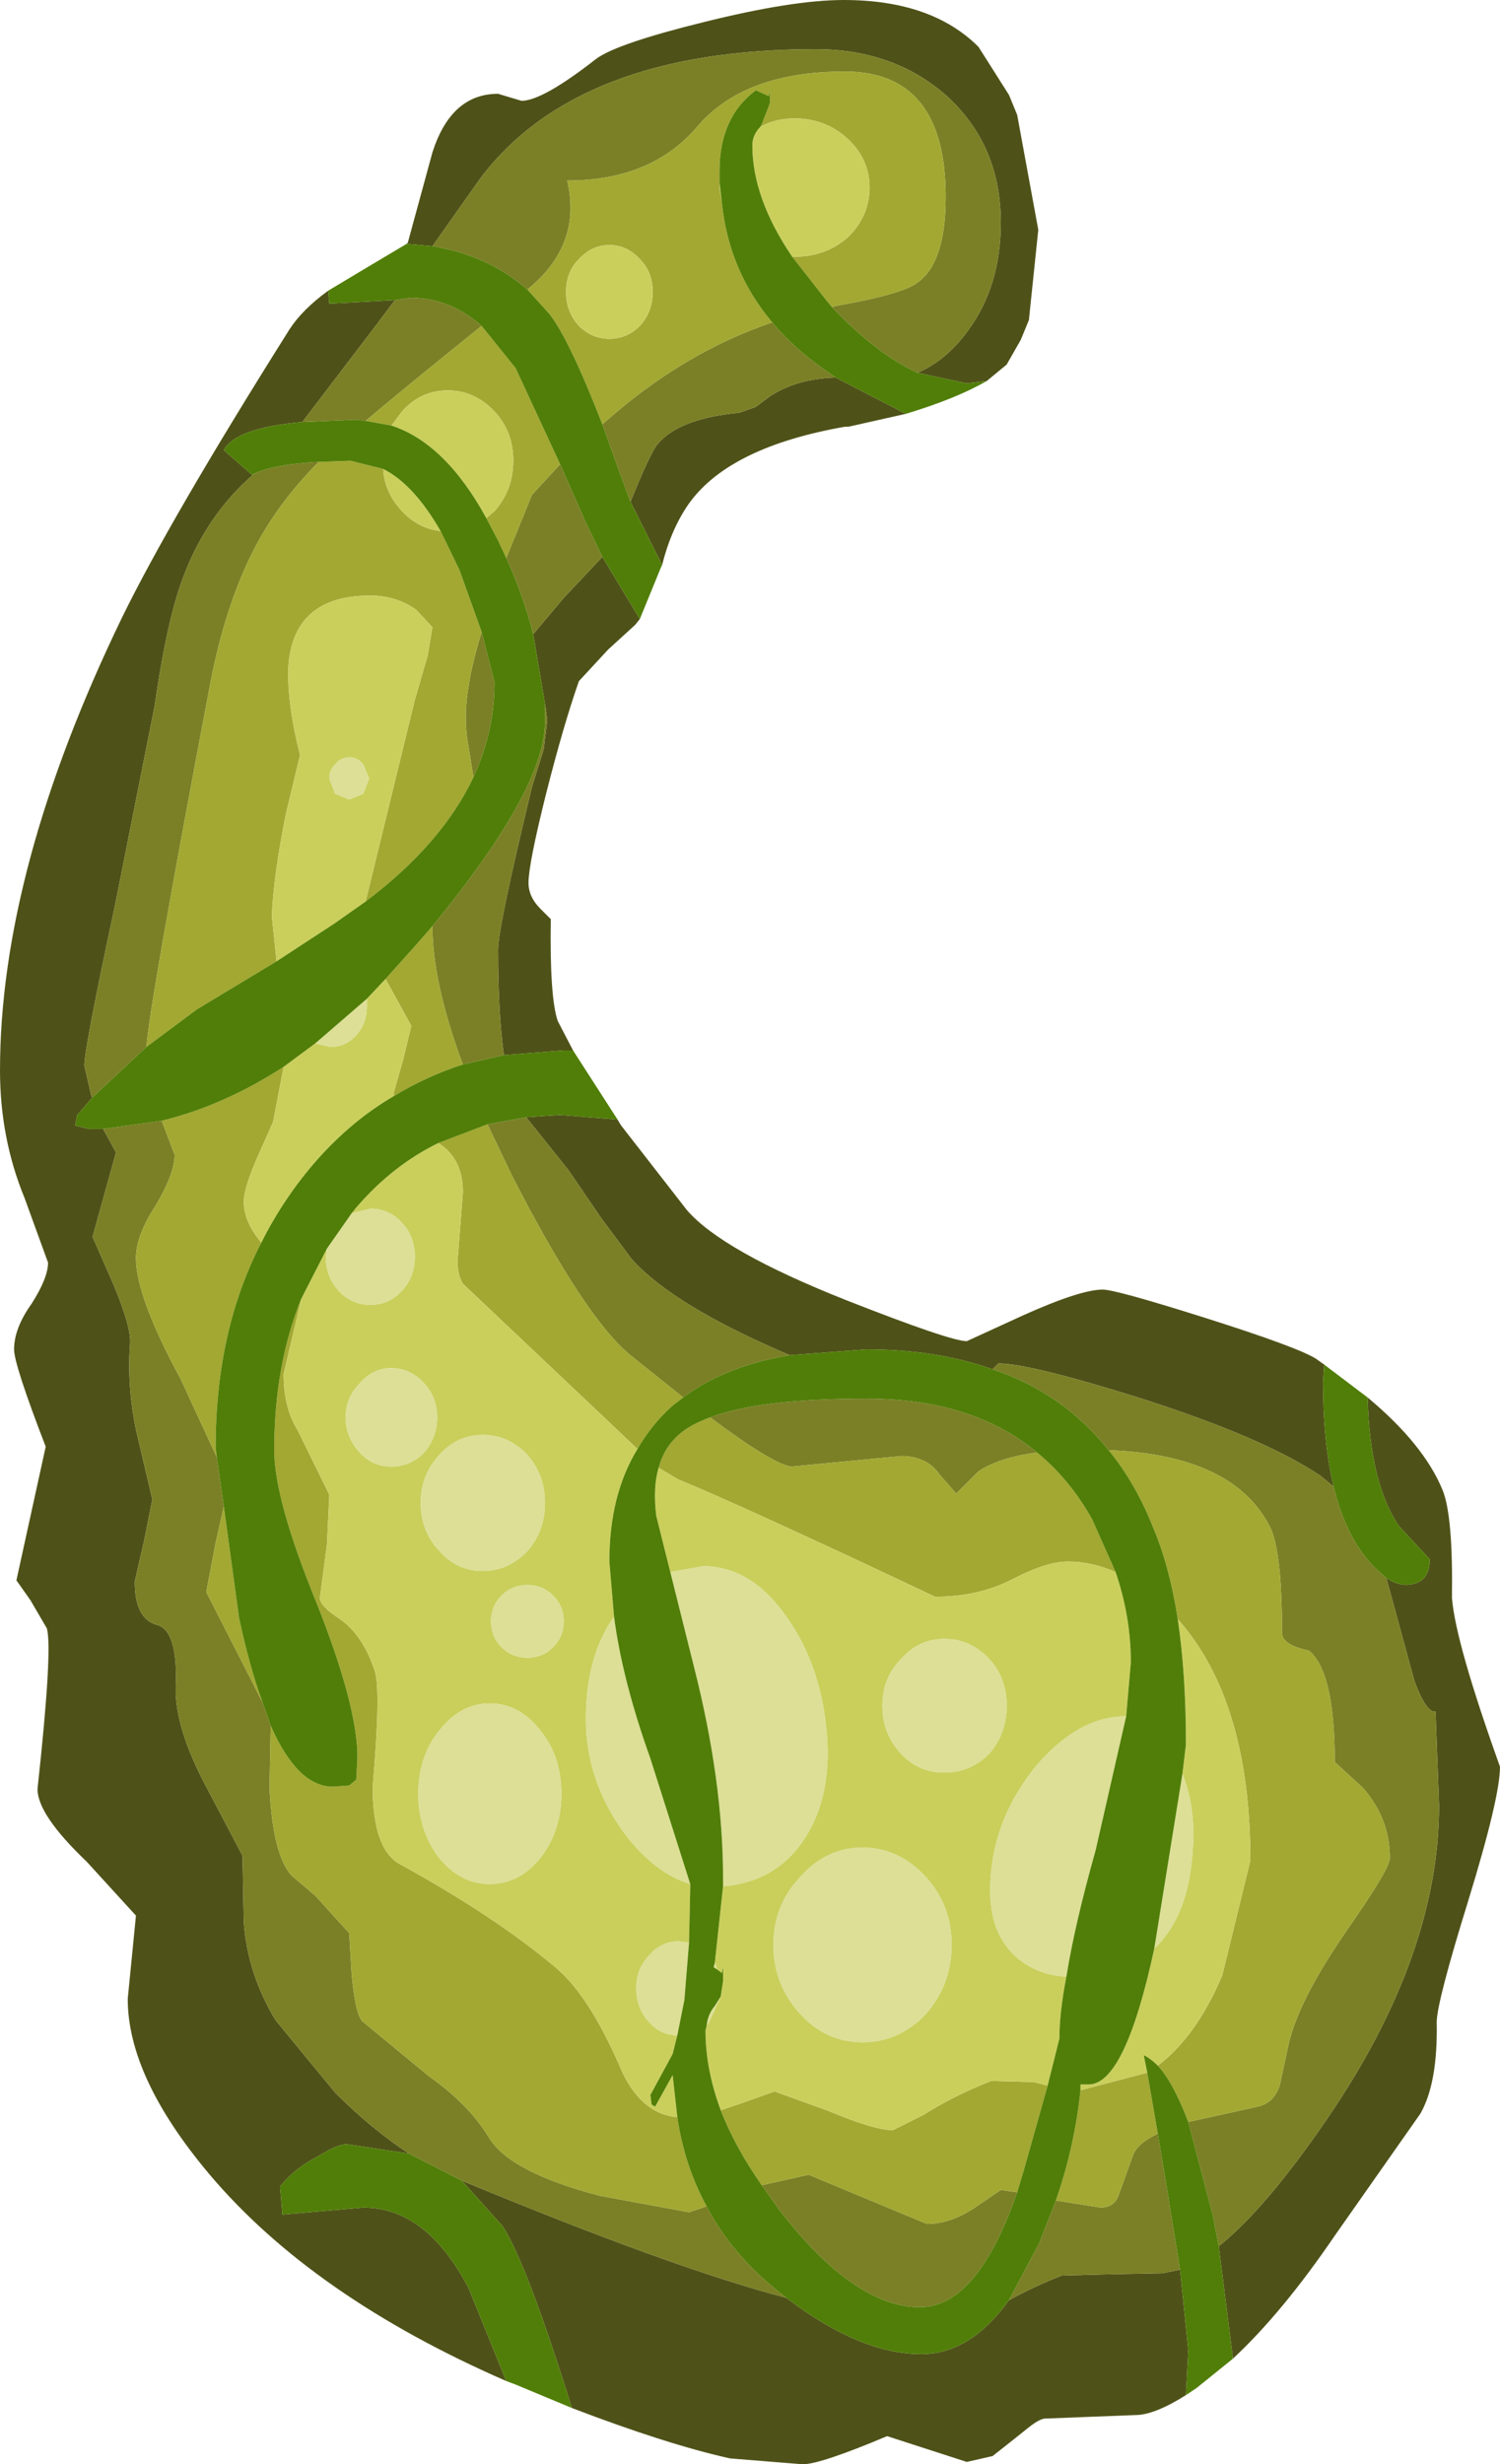 <?xml version="1.0" encoding="UTF-8" standalone="no"?>
<svg xmlns:ffdec="https://www.free-decompiler.com/flash" xmlns:xlink="http://www.w3.org/1999/xlink" ffdec:objectType="shape" height="105.1px" width="64.0px" xmlns="http://www.w3.org/2000/svg">
  <g transform="matrix(1.0, 0.0, 0.0, 1.0, -1.55, -1.7)">
    <path d="M40.7 17.6 Q41.95 17.05 42.85 15.8 44.25 13.9 44.25 11.2 44.25 7.9 41.95 5.8 39.7 3.8 36.35 3.8 26.2 3.8 22.05 9.3 L20.0 12.2 18.9 12.1 18.95 12.05 20.0 8.2 Q20.8 5.7 22.8 5.7 L23.8 6.0 Q24.7 6.0 27.0 4.2 27.9 3.55 31.55 2.65 35.35 1.7 37.55 1.7 41.3 1.7 43.3 3.7 L44.6 5.75 44.95 6.6 45.85 11.5 45.45 15.35 45.1 16.2 44.5 17.25 43.65 17.95 42.8 18.05 40.7 17.6 M27.25 25.45 L28.85 28.1 28.65 28.35 27.5 29.4 26.25 30.75 Q25.6 32.6 24.85 35.55 24.1 38.55 24.1 39.35 24.1 39.95 24.6 40.45 L25.05 40.9 Q25.0 44.25 25.35 45.25 L26.0 46.5 25.6 46.5 23.05 46.7 Q22.8 44.95 22.8 42.2 22.8 41.25 24.25 35.25 L24.75 33.65 24.9 32.4 24.8 31.7 24.3 28.75 25.6 27.2 27.25 25.45 M29.8 25.8 L28.45 23.1 Q29.3 21.0 29.6 20.65 30.5 19.55 33.1 19.3 L33.8 19.05 34.4 18.6 Q35.55 17.85 37.2 17.8 L40.2 19.35 37.75 19.9 37.6 19.9 Q32.75 20.75 31.0 23.1 30.2 24.2 29.8 25.8 M15.55 14.1 L15.6 14.65 18.4 14.5 17.65 15.5 14.45 19.7 Q11.6 19.95 11.1 20.9 L12.3 21.95 12.4 21.9 Q10.3 23.7 9.3 26.5 8.65 28.3 8.15 31.8 L6.45 40.35 Q5.15 46.4 5.15 47.15 L5.45 48.45 5.5 48.5 4.85 49.25 4.75 49.7 5.35 49.85 5.95 49.85 6.5 50.85 5.5 54.45 6.4 56.5 Q7.15 58.3 7.1 59.0 6.95 61.05 7.45 63.1 L8.05 65.65 7.7 67.4 7.3 69.15 Q7.3 70.75 8.25 71.0 9.15 71.25 9.05 73.65 9.0 75.4 10.4 78.0 L11.9 80.85 11.95 83.65 Q12.1 85.85 13.3 87.85 L15.85 90.95 Q17.4 92.5 19.0 93.55 L16.35 93.15 Q15.95 93.15 15.15 93.65 14.15 94.15 13.5 94.95 L13.6 96.15 17.05 95.85 Q19.75 95.85 21.55 99.3 L23.15 103.25 Q14.9 99.65 10.5 94.45 7.0 90.3 7.0 86.95 L7.35 83.4 5.25 81.1 Q3.15 79.1 3.15 78.0 3.8 72.05 3.55 71.15 L2.85 69.95 2.25 69.1 3.5 63.4 Q2.15 59.9 2.15 59.25 2.15 58.35 2.9 57.3 3.6 56.2 3.6 55.55 L2.6 52.8 Q1.55 50.25 1.55 47.35 1.55 38.8 6.75 28.05 8.8 23.85 13.9 15.75 14.45 14.9 15.55 14.1 M27.9 49.45 L28.05 49.7 30.85 53.3 Q32.35 55.05 37.65 57.15 42.1 58.9 42.8 58.9 L45.2 57.8 Q47.65 56.7 48.6 56.7 49.15 56.7 52.95 57.9 56.9 59.15 57.7 59.65 L58.05 59.9 58.0 60.65 Q58.0 63.2 58.45 65.1 L57.9 64.65 Q55.45 63.0 50.1 61.3 45.45 59.85 44.15 59.85 L43.9 60.1 Q41.5 59.25 38.5 59.25 L35.25 59.5 Q30.3 57.4 28.5 55.4 L27.2 53.65 25.8 51.6 24.0 49.35 25.45 49.25 27.9 49.45 M59.9 61.3 Q62.3 63.3 63.1 65.25 63.55 66.35 63.5 69.85 63.65 71.75 65.55 77.05 65.55 78.35 64.2 82.75 62.85 87.1 62.85 87.95 62.9 90.55 62.15 91.85 L58.5 97.05 Q56.25 100.35 54.15 102.3 L54.15 102.25 53.55 97.5 Q55.55 95.9 58.15 92.1 62.95 85.1 62.95 78.7 L62.8 74.7 Q62.4 74.75 61.9 73.4 L60.7 69.0 Q61.3 69.4 61.85 69.25 62.55 69.1 62.55 68.2 L61.25 66.8 Q60.0 65.0 59.9 61.3 M52.15 103.85 Q50.8 104.7 50.0 104.7 L46.15 104.85 Q45.9 104.85 45.35 105.3 L44.85 105.7 43.9 106.45 42.8 106.7 39.4 105.6 Q36.55 106.8 35.8 106.8 L32.7 106.55 Q30.0 105.95 25.95 104.4 24.05 98.3 23.0 96.65 L21.25 94.7 Q30.3 98.45 35.1 99.7 38.25 102.1 40.85 102.1 42.95 102.1 44.6 99.8 45.7 99.2 46.85 98.75 L48.7 98.7 51.15 98.65 51.9 98.5 52.25 101.95 52.15 103.85" fill="#4f5218" fill-rule="evenodd" stroke="none"/>
    <path d="M20.0 12.2 L22.05 9.3 Q26.2 3.8 36.35 3.8 39.7 3.8 41.95 5.8 44.25 7.9 44.25 11.2 44.25 13.9 42.85 15.8 41.95 17.05 40.7 17.6 38.95 16.8 37.05 14.8 L37.2 14.75 Q40.05 14.25 40.7 13.75 41.9 12.9 41.9 10.1 41.9 4.75 37.6 4.75 33.3 4.75 31.3 7.1 29.35 9.4 25.75 9.4 26.4 12.15 24.05 14.05 22.4 12.6 20.0 12.2 M25.45 21.5 L26.55 24.0 27.25 25.45 25.6 27.2 24.3 28.75 Q23.9 27.15 23.15 25.5 L24.25 22.8 25.45 21.5 M28.45 23.1 L27.95 21.75 27.25 19.8 Q30.65 16.75 34.5 15.45 35.45 16.6 36.85 17.55 L37.2 17.8 Q35.55 17.85 34.4 18.6 L33.8 19.05 33.1 19.3 Q30.5 19.55 29.6 20.65 29.3 21.0 28.45 23.1 M18.4 14.5 L19.05 14.4 Q20.75 14.4 22.1 15.6 18.8 18.25 17.15 19.65 L16.75 19.6 14.45 19.7 17.65 15.5 18.4 14.5 M19.0 93.55 Q17.4 92.5 15.85 90.95 L13.3 87.85 Q12.1 85.85 11.95 83.65 L11.9 80.85 10.4 78.0 Q9.0 75.4 9.05 73.65 9.15 71.25 8.25 71.0 7.3 70.75 7.3 69.15 L7.7 67.4 8.05 65.65 7.45 63.1 Q6.95 61.05 7.1 59.0 7.15 58.3 6.4 56.5 L5.5 54.45 6.5 50.85 5.95 49.85 8.45 49.5 9.0 50.95 Q9.0 51.75 8.2 53.1 7.35 54.4 7.35 55.35 7.35 57.0 9.25 60.5 L10.8 63.85 11.1 65.95 10.75 67.5 10.35 69.6 12.75 74.3 13.1 75.3 13.05 78.0 Q13.2 80.85 14.0 81.7 L15.0 82.55 16.45 84.15 16.55 85.85 Q16.7 87.55 17.0 87.9 L19.85 90.25 Q21.55 91.45 22.4 92.85 23.3 94.35 27.15 95.35 L30.95 96.05 31.7 95.8 Q32.8 97.9 34.85 99.5 L35.1 99.7 Q30.3 98.45 21.25 94.7 L19.0 93.55 M5.5 48.5 L5.45 48.45 5.15 47.15 Q5.15 46.4 6.45 40.35 L8.15 31.8 Q8.65 28.3 9.3 26.5 10.3 23.7 12.4 21.9 13.25 21.5 15.15 21.4 13.3 23.25 12.25 25.4 11.15 27.65 10.55 30.7 7.9 44.65 7.8 46.35 L5.5 48.5 M22.1 28.65 L22.65 30.8 Q22.65 32.9 21.75 34.85 L21.55 33.6 Q21.3 32.3 21.55 30.95 21.65 30.15 22.1 28.65 M20.0 41.2 Q24.8 35.35 24.8 32.5 L24.8 31.7 24.9 32.4 24.75 33.65 24.25 35.25 Q22.8 41.25 22.8 42.2 22.8 44.95 23.05 46.7 L21.3 47.1 Q20.0 43.6 20.0 41.2 M43.9 60.1 L44.15 59.85 Q45.45 59.85 50.1 61.3 55.45 63.0 57.9 64.65 L58.45 65.1 Q59.0 67.4 60.3 68.65 L60.7 69.0 61.9 73.4 Q62.4 74.75 62.8 74.7 L62.95 78.7 Q62.95 85.1 58.15 92.1 55.55 95.9 53.55 97.5 L53.3 96.2 52.25 92.2 55.2 91.55 Q55.9 91.4 56.15 90.65 L56.55 88.8 Q57.0 86.95 59.0 84.05 60.85 81.4 60.85 80.95 60.85 79.25 59.7 77.95 L58.5 76.85 Q58.5 73.0 57.4 72.1 56.25 71.85 56.25 71.35 56.25 67.9 55.75 66.85 54.2 63.75 48.85 63.55 46.9 61.1 43.9 60.1 M35.25 59.5 Q32.5 59.95 30.7 61.3 L28.45 59.5 Q26.5 57.9 23.4 51.85 L22.35 49.65 24.0 49.35 25.8 51.6 27.2 53.65 28.5 55.4 Q30.3 57.4 35.25 59.5 M44.6 99.8 L45.9 97.35 46.6 95.55 48.5 95.85 Q49.05 95.85 49.25 95.4 L49.9 93.6 Q50.1 93.1 50.95 92.7 L51.3 94.8 51.9 98.5 51.15 98.65 48.7 98.7 46.85 98.75 Q45.7 99.2 44.6 99.8 M31.85 62.15 Q34.0 61.35 38.5 61.35 43.05 61.35 45.8 63.65 44.2 63.85 43.3 64.45 L42.35 65.4 41.65 64.6 Q41.1 63.8 40.0 63.8 L35.3 64.25 Q34.45 64.1 31.85 62.15 M44.95 95.2 Q43.25 100.1 40.8 100.1 38.0 100.1 34.8 95.95 L34.05 94.9 36.05 94.45 41.1 96.55 Q42.1 96.55 43.15 95.85 L44.25 95.1 44.95 95.2" fill="#7b8026" fill-rule="evenodd" stroke="none"/>
    <path d="M24.05 14.05 Q26.4 12.15 25.75 9.4 29.35 9.4 31.3 7.1 33.3 4.75 37.6 4.75 41.9 4.75 41.9 10.1 41.9 12.9 40.7 13.75 40.05 14.25 37.2 14.75 L37.05 14.8 36.8 14.5 35.35 12.65 35.45 12.65 Q36.8 12.65 37.75 11.8 38.65 10.9 38.65 9.7 38.65 8.5 37.75 7.65 36.8 6.75 35.45 6.75 34.65 6.75 34.0 7.1 L34.05 7.0 34.4 6.1 34.4 5.6 34.35 5.8 33.8 5.55 Q32.25 6.7 32.25 9.0 L32.25 9.5 32.25 9.7 32.35 10.35 Q32.65 13.25 34.5 15.45 30.65 16.75 27.25 19.8 25.85 16.2 25.0 15.1 L24.05 14.05 M28.85 12.75 Q28.3 12.15 27.55 12.15 26.8 12.15 26.25 12.75 25.7 13.3 25.7 14.15 25.7 15.0 26.25 15.6 26.8 16.15 27.55 16.15 28.3 16.15 28.85 15.6 29.4 15.0 29.4 14.15 29.4 13.3 28.85 12.75 M22.1 15.6 L23.55 17.4 25.45 21.5 24.25 22.8 23.15 25.5 22.8 24.75 22.3 23.8 22.65 23.5 Q23.45 22.6 23.45 21.35 23.45 20.1 22.65 19.25 21.8 18.35 20.65 18.35 19.5 18.35 18.7 19.25 L18.25 19.85 17.15 19.65 Q18.8 18.25 22.1 15.6 M15.15 21.4 L16.5 21.35 17.9 21.7 Q17.95 22.7 18.7 23.5 19.4 24.25 20.35 24.35 L21.15 26.0 22.1 28.65 Q21.65 30.15 21.55 30.95 21.3 32.3 21.55 33.6 L21.75 34.85 Q20.4 37.7 17.15 40.15 L19.25 31.55 19.8 29.65 20.0 28.45 19.3 27.7 Q18.45 27.1 17.35 27.1 14.05 27.1 13.85 30.15 13.8 31.75 14.35 33.9 L13.75 36.4 Q13.2 39.15 13.15 40.8 L13.35 42.7 9.95 44.75 7.8 46.35 Q7.9 44.65 10.55 30.7 11.15 27.65 12.25 25.4 13.3 23.25 15.15 21.4 M18.0 43.45 L19.3 42.0 20.0 41.2 Q20.0 43.6 21.3 47.1 19.75 47.6 18.35 48.45 L18.35 48.3 18.75 46.9 19.1 45.45 18.0 43.45 M8.45 49.5 Q11.1 48.85 13.65 47.2 L13.2 49.55 12.6 50.9 Q11.95 52.35 11.95 52.95 11.95 53.8 12.7 54.7 10.75 58.45 10.75 63.45 L10.8 63.85 9.25 60.5 Q7.35 57.0 7.35 55.35 7.35 54.4 8.2 53.1 9.0 51.75 9.0 50.95 L8.45 49.5 M30.7 61.3 L30.25 61.65 Q29.35 62.45 28.75 63.5 L27.75 62.55 21.3 56.45 Q21.0 55.95 21.1 55.15 L21.3 52.55 Q21.3 51.1 20.25 50.45 L22.35 49.65 23.4 51.85 Q26.5 57.9 28.45 59.5 L30.7 61.3 M30.45 92.0 Q30.75 94.05 31.7 95.8 L30.95 96.05 27.15 95.35 Q23.3 94.35 22.4 92.85 21.55 91.45 19.85 90.25 L17.0 87.9 Q16.7 87.55 16.55 85.85 L16.45 84.15 15.0 82.55 14.0 81.7 Q13.2 80.85 13.05 78.0 L13.1 75.3 Q14.25 77.9 15.75 77.9 L16.45 77.85 16.75 77.6 16.8 76.65 Q16.8 74.45 15.05 70.05 13.25 65.65 13.25 63.55 13.25 59.95 14.4 57.1 L14.05 58.6 13.65 60.3 Q13.65 61.75 14.25 62.7 L15.6 65.45 15.5 67.55 15.2 69.85 Q15.2 70.2 16.05 70.75 17.05 71.45 17.55 73.0 17.8 73.85 17.45 77.9 17.45 80.55 18.6 81.2 22.7 83.45 25.3 85.65 26.7 86.85 28.0 89.85 28.85 91.85 30.45 92.0 M46.6 95.55 Q47.4 93.25 47.65 90.85 L50.5 90.1 50.95 92.7 Q50.1 93.1 49.9 93.6 L49.25 95.4 Q49.05 95.85 48.5 95.85 L46.6 95.55 M51.8 70.75 Q51.45 68.5 50.75 66.85 50.0 64.95 48.85 63.55 54.2 63.75 55.75 66.85 56.25 67.9 56.25 71.35 56.25 71.85 57.4 72.1 58.5 73.0 58.5 76.85 L59.7 77.95 Q60.85 79.25 60.85 80.95 60.85 81.4 59.0 84.05 57.0 86.95 56.55 88.8 L56.15 90.65 Q55.9 91.4 55.2 91.55 L52.25 92.2 Q51.6 90.5 50.95 89.8 52.6 88.55 53.7 85.95 L54.9 81.05 Q54.9 74.25 51.8 70.75 M29.65 64.3 Q29.95 63.2 30.9 62.6 31.3 62.35 31.85 62.15 34.45 64.1 35.3 64.25 L40.0 63.8 Q41.1 63.8 41.65 64.6 L42.35 65.4 43.3 64.45 Q44.2 63.85 45.8 63.65 47.2 64.8 48.15 66.5 L49.15 68.75 Q48.15 68.3 47.1 68.3 46.2 68.3 44.75 69.05 43.3 69.8 41.45 69.8 33.3 65.95 30.5 64.8 L29.65 64.3 M46.25 90.65 L45.25 94.2 44.95 95.2 44.25 95.1 43.15 95.85 Q42.1 96.55 41.1 96.55 L36.05 94.45 34.05 94.9 Q32.9 93.25 32.3 91.7 L33.05 91.45 34.6 90.9 36.95 91.75 Q38.85 92.55 39.65 92.55 L40.95 91.9 Q42.3 91.05 43.85 90.45 L45.65 90.5 46.25 90.65 M11.1 65.95 L11.75 70.7 Q12.2 72.8 12.75 74.3 L10.35 69.6 10.75 67.5 11.1 65.95" fill="#a2a832" fill-rule="evenodd" stroke="none"/>
    <path d="M34.0 7.1 Q34.65 6.75 35.45 6.75 36.8 6.75 37.75 7.65 38.65 8.5 38.65 9.7 38.65 10.9 37.75 11.8 36.8 12.65 35.45 12.65 L35.35 12.65 Q33.65 10.15 33.65 7.9 33.65 7.45 34.0 7.1 M32.35 10.35 L32.25 9.7 32.25 9.5 32.35 10.35 M28.85 12.75 Q29.4 13.3 29.4 14.15 29.4 15.0 28.85 15.6 28.3 16.15 27.55 16.15 26.8 16.15 26.25 15.6 25.7 15.0 25.7 14.15 25.7 13.3 26.25 12.75 26.8 12.15 27.55 12.15 28.3 12.15 28.85 12.75 M18.25 19.85 L18.7 19.25 Q19.5 18.35 20.65 18.35 21.8 18.35 22.65 19.25 23.45 20.1 23.45 21.35 23.45 22.6 22.65 23.5 L22.3 23.8 Q20.55 20.6 18.25 19.85 M17.9 21.7 Q19.2 22.35 20.35 24.35 19.4 24.25 18.7 23.5 17.95 22.7 17.9 21.7 M17.15 40.15 L15.8 41.1 13.35 42.7 13.15 40.8 Q13.2 39.15 13.75 36.4 L14.35 33.9 Q13.8 31.75 13.85 30.15 14.05 27.1 17.35 27.1 18.45 27.1 19.3 27.7 L20.0 28.45 19.8 29.65 19.25 31.55 17.15 40.15 M15.85 35.55 L16.45 35.8 17.05 35.55 17.3 34.9 17.05 34.3 Q16.8 34.0 16.45 34.0 16.1 34.0 15.85 34.3 15.6 34.55 15.6 34.9 L15.85 35.55 M13.65 47.2 L15.0 46.2 15.65 46.35 Q16.3 46.35 16.75 45.85 17.2 45.35 17.2 44.65 L17.2 44.3 18.0 43.45 19.1 45.45 18.75 46.9 18.35 48.3 18.35 48.45 Q16.55 49.5 15.05 51.2 13.65 52.8 12.7 54.7 11.95 53.8 11.95 52.95 11.95 52.35 12.6 50.9 L13.2 49.55 13.65 47.2 M28.75 63.5 Q27.55 65.45 27.55 68.3 L27.75 70.65 Q26.55 72.35 26.55 75.0 26.55 77.65 28.2 79.9 29.5 81.6 31.0 82.05 L31.0 82.2 30.95 84.55 30.5 84.5 Q29.75 84.5 29.25 85.1 28.7 85.65 28.7 86.5 28.7 87.35 29.25 87.95 29.75 88.5 30.45 88.5 L30.25 89.3 29.3 91.05 29.35 91.45 29.5 91.55 30.25 90.2 30.45 92.0 Q28.85 91.85 28.0 89.85 26.7 86.85 25.3 85.65 22.7 83.45 18.6 81.2 17.45 80.55 17.45 77.9 17.8 73.85 17.55 73.0 17.05 71.45 16.05 70.75 15.2 70.2 15.2 69.85 L15.5 67.55 15.6 65.45 14.25 62.7 Q13.65 61.75 13.65 60.3 L14.05 58.6 14.4 57.1 15.5 54.95 15.45 55.3 Q15.45 56.15 16.0 56.75 16.55 57.35 17.35 57.35 18.15 57.35 18.7 56.75 19.25 56.15 19.25 55.3 19.25 54.45 18.7 53.85 18.15 53.25 17.35 53.25 L16.55 53.45 16.75 53.2 Q18.3 51.4 20.25 50.45 21.3 51.1 21.3 52.55 L21.1 55.15 Q21.0 55.95 21.3 56.45 L27.75 62.55 28.75 63.5 M47.65 90.85 L47.65 90.6 48.0 90.6 Q49.55 90.6 50.8 84.8 52.3 83.4 52.45 80.45 52.55 78.75 52.0 77.35 L52.15 76.1 Q52.15 73.1 51.8 70.75 54.9 74.25 54.9 81.05 L53.7 85.95 Q52.6 88.55 50.95 89.8 50.65 89.5 50.35 89.35 L50.5 90.1 47.65 90.85 M30.15 68.75 L29.55 66.35 Q29.4 65.15 29.65 64.3 L30.5 64.8 Q33.3 65.95 41.45 69.8 43.3 69.8 44.75 69.05 46.2 68.3 47.1 68.3 48.15 68.3 49.15 68.75 49.8 70.65 49.8 72.6 L49.6 74.9 Q47.5 74.9 45.65 77.15 43.8 79.5 43.8 82.35 43.8 84.2 44.95 85.2 45.85 85.95 47.05 86.0 46.75 87.55 46.75 88.65 L46.25 90.65 45.65 90.5 43.85 90.45 Q42.3 91.05 40.95 91.9 L39.65 92.55 Q38.85 92.55 36.95 91.75 L34.6 90.9 33.05 91.45 32.3 91.7 Q31.65 89.95 31.65 88.3 L31.7 88.1 31.8 87.95 32.3 86.85 32.4 86.2 32.4 85.6 32.35 85.85 32.15 85.7 32.05 85.4 32.4 82.15 Q34.75 81.95 35.95 80.0 37.1 78.15 36.8 75.35 36.5 72.6 35.1 70.65 33.6 68.5 31.55 68.5 L30.15 68.75 M24.05 63.75 Q23.25 62.9 22.15 62.9 21.05 62.9 20.3 63.75 19.5 64.6 19.5 65.8 19.5 67.0 20.3 67.85 21.05 68.7 22.15 68.7 23.25 68.7 24.05 67.85 24.8 67.0 24.8 65.8 24.8 64.6 24.05 63.75 M25.15 71.95 Q25.6 71.5 25.6 70.85 25.6 70.2 25.15 69.75 24.7 69.3 24.05 69.3 23.4 69.3 22.95 69.75 22.5 70.2 22.5 70.85 22.5 71.5 22.95 71.95 23.4 72.4 24.05 72.4 24.7 72.4 25.15 71.95 M18.25 60.05 Q17.45 60.05 16.9 60.7 16.3 61.3 16.3 62.15 16.3 63.0 16.9 63.65 17.45 64.25 18.25 64.25 19.05 64.25 19.65 63.65 20.2 63.0 20.2 62.15 20.2 61.3 19.65 60.7 19.05 60.05 18.25 60.05 M40.0 76.5 Q40.75 77.3 41.85 77.3 42.95 77.3 43.75 76.5 44.5 75.65 44.5 74.45 44.5 73.25 43.75 72.45 42.95 71.6 41.85 71.6 40.75 71.6 40.0 72.45 39.2 73.25 39.2 74.45 39.2 75.65 40.0 76.5 M35.7 81.75 Q34.55 82.95 34.55 84.65 34.55 86.35 35.7 87.6 36.8 88.8 38.35 88.8 39.9 88.8 41.05 87.6 42.15 86.35 42.15 84.65 42.15 82.95 41.05 81.75 39.9 80.5 38.35 80.5 36.8 80.5 35.7 81.75 M20.3 75.5 Q19.4 76.6 19.4 78.2 19.4 79.8 20.3 80.95 21.2 82.05 22.45 82.05 23.7 82.05 24.6 80.95 25.5 79.8 25.5 78.2 25.5 76.6 24.6 75.5 23.7 74.35 22.45 74.35 21.2 74.35 20.3 75.5" fill="#cacf5c" fill-rule="evenodd" stroke="none"/>
    <path d="M15.85 35.55 L15.6 34.9 Q15.6 34.55 15.85 34.3 16.1 34.0 16.45 34.0 16.8 34.0 17.05 34.3 L17.3 34.9 17.05 35.55 16.45 35.8 15.85 35.55 M15.0 46.2 L17.2 44.3 17.2 44.65 Q17.2 45.35 16.75 45.85 16.3 46.35 15.65 46.35 L15.0 46.2 M27.75 70.65 Q28.1 73.35 29.3 76.7 L31.0 82.05 Q29.5 81.6 28.2 79.9 26.55 77.65 26.55 75.0 26.55 72.35 27.75 70.65 M30.95 84.55 L30.75 87.0 30.45 88.5 Q29.75 88.5 29.25 87.95 28.7 87.35 28.7 86.5 28.7 85.65 29.25 85.1 29.75 84.5 30.5 84.5 L30.95 84.55 M50.8 84.8 L52.0 77.35 Q52.55 78.75 52.45 80.45 52.3 83.4 50.8 84.8 M16.55 53.45 L17.35 53.25 Q18.15 53.25 18.7 53.85 19.25 54.45 19.25 55.3 19.25 56.15 18.7 56.75 18.15 57.35 17.35 57.35 16.55 57.35 16.0 56.75 15.45 56.15 15.45 55.3 L15.5 54.95 16.55 53.45 M49.6 74.9 L48.3 80.6 Q47.4 83.8 47.05 86.0 45.85 85.95 44.95 85.2 43.8 84.2 43.8 82.35 43.8 79.5 45.65 77.15 47.5 74.9 49.6 74.9 M31.7 88.1 Q31.75 87.6 32.05 87.25 L32.3 86.85 31.8 87.95 31.7 88.1 M32.15 85.7 L32.0 85.6 32.05 85.4 32.15 85.7 M32.4 82.15 L32.4 81.8 Q32.4 77.65 31.15 72.75 L30.15 68.75 31.55 68.5 Q33.6 68.5 35.1 70.65 36.5 72.6 36.8 75.35 37.1 78.15 35.95 80.0 34.75 81.95 32.4 82.15 M25.15 71.95 Q24.7 72.4 24.05 72.4 23.4 72.4 22.95 71.95 22.5 71.5 22.5 70.85 22.5 70.2 22.95 69.75 23.4 69.3 24.05 69.3 24.7 69.3 25.15 69.75 25.6 70.2 25.6 70.85 25.6 71.5 25.15 71.95 M24.05 63.75 Q24.8 64.6 24.8 65.8 24.8 67.0 24.05 67.85 23.25 68.7 22.15 68.7 21.05 68.7 20.3 67.85 19.5 67.0 19.5 65.8 19.5 64.6 20.3 63.75 21.05 62.9 22.15 62.9 23.25 62.9 24.05 63.75 M18.25 60.05 Q19.05 60.05 19.65 60.7 20.2 61.3 20.2 62.15 20.2 63.0 19.65 63.65 19.05 64.25 18.25 64.25 17.45 64.25 16.9 63.65 16.3 63.0 16.3 62.15 16.3 61.3 16.9 60.7 17.45 60.05 18.25 60.05 M20.3 75.5 Q21.2 74.35 22.45 74.35 23.7 74.35 24.6 75.5 25.5 76.6 25.5 78.2 25.5 79.8 24.6 80.95 23.7 82.05 22.45 82.05 21.2 82.05 20.3 80.95 19.4 79.8 19.4 78.2 19.4 76.6 20.3 75.5 M35.7 81.75 Q36.8 80.5 38.35 80.5 39.9 80.5 41.05 81.75 42.15 82.95 42.15 84.65 42.15 86.35 41.05 87.6 39.9 88.8 38.35 88.8 36.8 88.8 35.7 87.6 34.55 86.35 34.55 84.65 34.55 82.95 35.7 81.75 M40.0 76.5 Q39.2 75.65 39.2 74.45 39.2 73.25 40.0 72.45 40.75 71.6 41.85 71.6 42.95 71.6 43.75 72.45 44.5 73.25 44.5 74.45 44.5 75.65 43.75 76.5 42.95 77.3 41.85 77.3 40.75 77.3 40.0 76.5" fill="#dcdf95" fill-rule="evenodd" stroke="none"/>
    <path d="M40.7 17.6 L42.8 18.05 43.65 17.95 Q42.35 18.7 40.2 19.35 L37.2 17.8 36.85 17.55 Q35.45 16.6 34.5 15.45 32.65 13.25 32.35 10.35 L32.25 9.5 32.25 9.0 Q32.25 6.7 33.8 5.55 L34.35 5.8 34.4 5.6 34.4 6.1 34.05 7.0 34.0 7.1 Q33.65 7.45 33.65 7.9 33.65 10.15 35.35 12.65 L36.8 14.5 37.05 14.8 Q38.95 16.8 40.7 17.6 M18.9 12.1 L20.0 12.2 Q22.4 12.6 24.05 14.05 L25.0 15.1 Q25.85 16.2 27.25 19.8 L27.95 21.75 28.45 23.1 29.8 25.8 29.75 25.9 28.85 28.1 27.25 25.45 26.55 24.0 25.45 21.5 23.55 17.4 22.1 15.6 Q20.75 14.4 19.05 14.4 L18.4 14.5 15.6 14.65 15.55 14.1 16.8 13.35 18.9 12.1 M22.3 23.8 L22.8 24.75 23.15 25.5 Q23.9 27.15 24.3 28.75 L24.8 31.7 24.8 32.5 Q24.8 35.35 20.0 41.2 L19.3 42.0 18.0 43.45 17.2 44.3 15.0 46.2 13.65 47.2 Q11.1 48.85 8.45 49.5 L5.95 49.85 5.35 49.85 4.75 49.7 4.85 49.25 5.5 48.5 7.8 46.35 9.95 44.75 13.35 42.7 15.8 41.1 17.15 40.15 Q20.4 37.7 21.75 34.85 22.65 32.9 22.65 30.8 L22.1 28.65 21.15 26.0 20.35 24.35 Q19.2 22.35 17.9 21.7 L16.5 21.35 15.15 21.4 Q13.25 21.5 12.4 21.9 L12.3 21.95 11.1 20.9 Q11.6 19.95 14.45 19.7 L16.75 19.6 17.15 19.65 18.25 19.85 Q20.55 20.6 22.3 23.8 M23.15 103.25 L21.55 99.3 Q19.75 95.85 17.05 95.85 L13.6 96.15 13.5 94.95 Q14.15 94.15 15.15 93.65 15.95 93.15 16.35 93.15 L19.0 93.55 21.25 94.7 23.0 96.65 Q24.05 98.3 25.95 104.4 L23.55 103.4 23.15 103.25 M18.35 48.45 Q19.75 47.6 21.3 47.1 L23.05 46.7 25.6 46.5 26.0 46.5 27.9 49.45 25.45 49.25 24.0 49.35 22.35 49.65 20.25 50.45 Q18.3 51.4 16.75 53.2 L16.55 53.45 15.5 54.95 14.4 57.1 Q13.25 59.95 13.25 63.55 13.25 65.65 15.05 70.05 16.8 74.45 16.8 76.65 L16.75 77.6 16.45 77.85 15.75 77.9 Q14.25 77.9 13.1 75.3 L12.75 74.3 Q12.2 72.8 11.75 70.7 L11.1 65.95 10.8 63.85 10.75 63.45 Q10.75 58.45 12.7 54.7 13.65 52.8 15.05 51.2 16.55 49.5 18.35 48.45 M58.05 59.9 L59.9 61.3 Q60.0 65.0 61.25 66.8 L62.55 68.2 Q62.55 69.1 61.85 69.25 61.3 69.4 60.7 69.0 L60.3 68.65 Q59.0 67.4 58.45 65.1 58.0 63.2 58.0 60.65 L58.05 59.9 M54.15 102.3 L52.6 103.55 52.15 103.85 52.25 101.95 51.9 98.5 51.3 94.8 50.95 92.7 50.5 90.1 50.35 89.35 Q50.65 89.5 50.95 89.8 51.6 90.5 52.25 92.2 L53.3 96.2 53.55 97.5 54.15 102.25 54.15 102.3 M35.25 59.5 L38.5 59.25 Q41.5 59.25 43.9 60.1 46.9 61.1 48.85 63.55 50.0 64.95 50.75 66.85 51.45 68.5 51.8 70.75 52.15 73.1 52.15 76.1 L52.0 77.35 50.8 84.8 Q49.55 90.6 48.0 90.6 L47.65 90.6 47.65 90.85 Q47.4 93.25 46.6 95.55 L45.9 97.35 44.6 99.8 Q42.95 102.1 40.85 102.1 38.25 102.1 35.1 99.7 L34.85 99.5 Q32.8 97.9 31.7 95.8 30.75 94.05 30.45 92.0 L30.25 90.2 29.5 91.55 29.35 91.45 29.3 91.05 30.25 89.3 30.45 88.5 30.75 87.0 30.95 84.55 31.0 82.2 31.0 82.05 29.3 76.7 Q28.1 73.35 27.75 70.65 L27.55 68.3 Q27.55 65.45 28.75 63.5 29.35 62.45 30.25 61.65 L30.7 61.3 Q32.5 59.95 35.25 59.5 M29.65 64.3 Q29.4 65.15 29.55 66.35 L30.15 68.75 31.15 72.75 Q32.4 77.65 32.4 81.8 L32.4 82.15 32.05 85.4 32.0 85.6 32.15 85.7 32.35 85.85 32.4 85.6 32.4 86.2 32.3 86.85 32.05 87.25 Q31.75 87.6 31.7 88.1 L31.65 88.3 Q31.65 89.95 32.3 91.7 32.9 93.25 34.05 94.9 L34.8 95.95 Q38.0 100.1 40.8 100.1 43.25 100.1 44.95 95.2 L45.25 94.2 46.25 90.65 46.75 88.65 Q46.75 87.55 47.05 86.0 47.4 83.8 48.3 80.6 L49.6 74.9 49.8 72.6 Q49.8 70.65 49.15 68.75 L48.15 66.5 Q47.2 64.8 45.8 63.65 43.05 61.35 38.5 61.35 34.0 61.35 31.85 62.15 31.3 62.35 30.9 62.6 29.95 63.2 29.65 64.3" fill="#517e08" fill-rule="evenodd" stroke="none"/>
  </g>
</svg>

